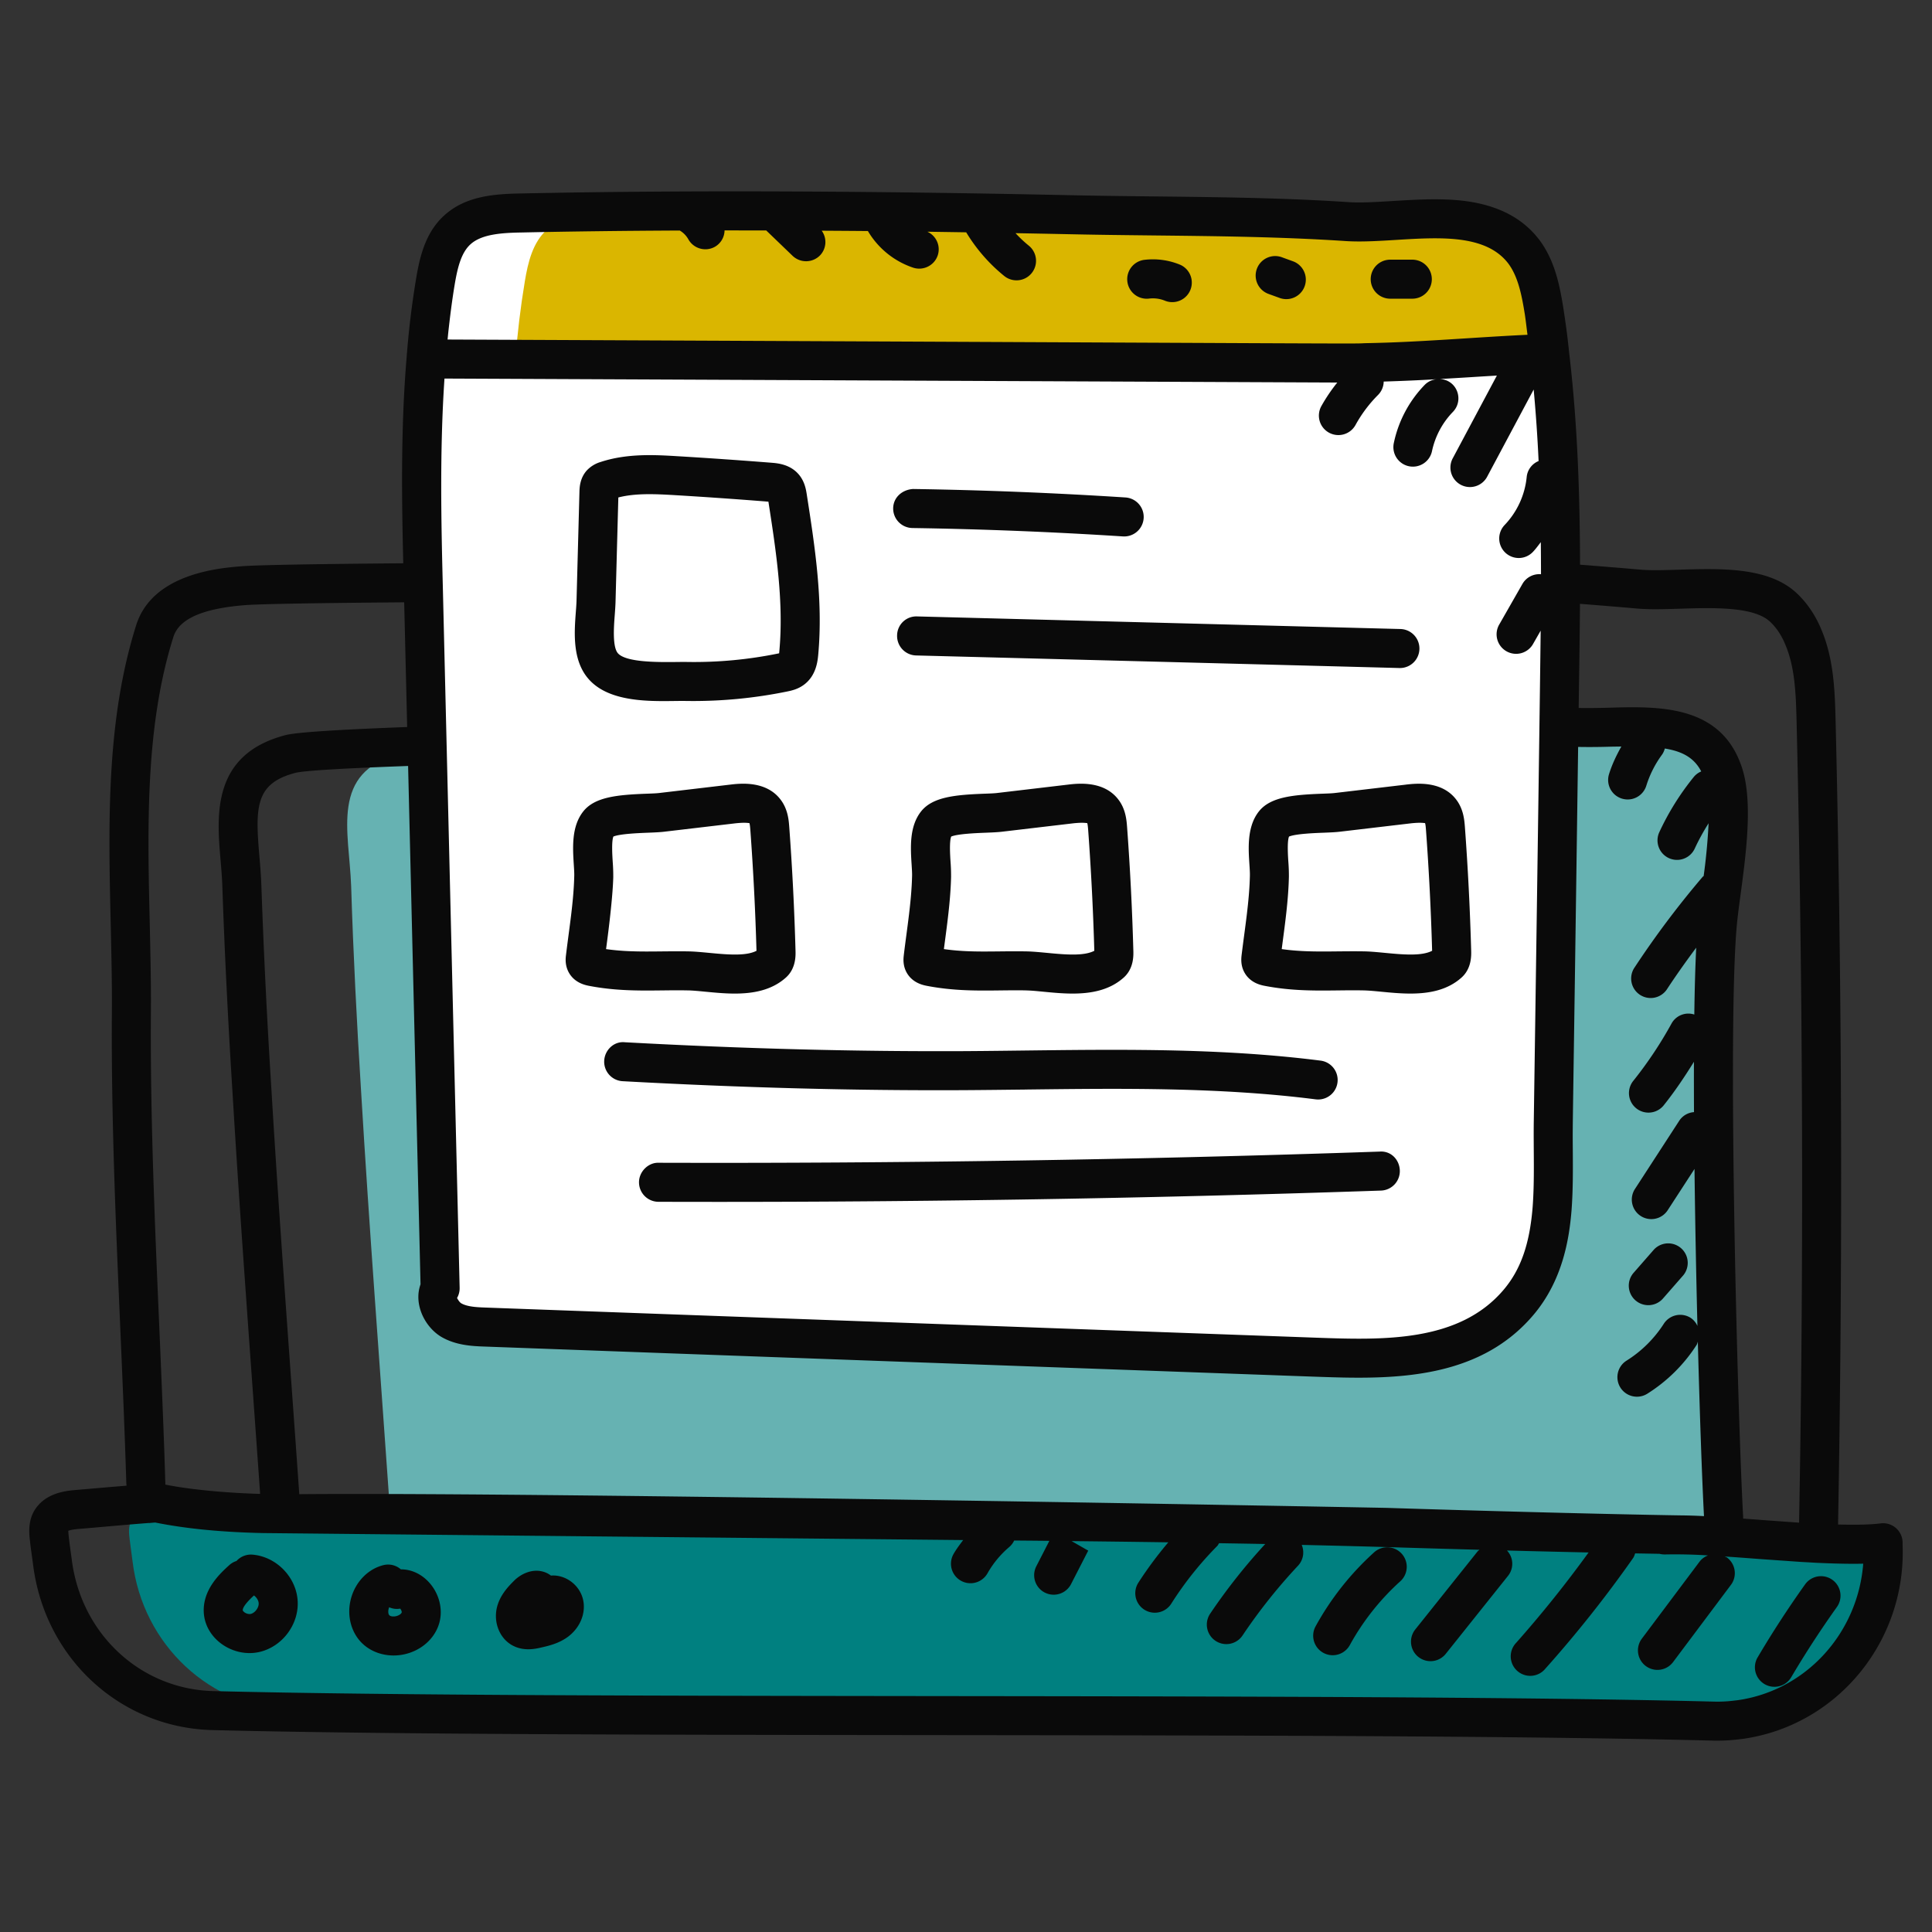 <svg xmlns="http://www.w3.org/2000/svg" viewBox="0 0 99 99" id="OnlineForm"><rect x="0" y="0" width="99" height="99" fill="#333333" stroke="none"/><path fill="#008080" d="M96.494 79.053v.12c.17 4.49-3.01 8.26-7.19 8.92h-.01c-.1.02-.21.03-.31.04-20.13-.39-56.51-.04-73.99-.48-4.2-.12-7.68-3.35-8.2-7.63l-.15-1.14c-.04-.33-.07-.67.08-.94.23-.44.79-.54 1.28-.59.43-.04.86-.07 1.29-.11.79-.07 1.58-.14 2.37-.2.18-.02.34-.03.51-.04v.01c.29.06.58.11.86.17.47.08.94.14 1.42.18.9.1 1.78.15 2.66.18 1.89.07 3.77 0 5.69-.03h.08l1.04.03c16.41.46 31.36.25 47.1.73 4.94.15 9.33.27 14.21.35.02.01.03.03.05.03 1.62-.05 4.09.18 6.39.34.51.03 1.01.07 1.49.09 1.32.06 2.49.08 3.33-.03z" class="color123bd9 svgShape"></path><path fill="#66b2b2" d="m88.324 77.793-68.37-.8c-.49-7.01-1.03-14.02-1.45-21.06-.22-3.51-.4-7.01-.51-10.53-.1-2.81-1.1-5.84 2.49-6.77 2.56-.65 44.92-1.16 58.01-1.51h.04c.46.04.93.09 1.39.12 3.23.29 7.33-.99 8.41 2.47.58 1.88-.09 5.37-.3 7.3-.55 4.91.01 25.7.29 30.78z" class="colorfd95fd svgShape"></path><path fill="#ffffff" d="M79.594 57.493c-.02 1.44.05 2.96-.06 4.43-.14 1.75-.55 3.42-1.71 4.8-2.59 3.07-6.75 2.95-10.45 2.82-14.15-.51-28.3-1.02-42.45-1.54-.62-.02-1.27-.05-1.8-.36-.54-.32-.87-1.11-.57-1.63-.29-11.96-.57-23.91-.86-35.87-.1-3.92-.19-7.85.14-11.75.1-1.33.26-2.66.48-3.98.16-.96.4-2 1.15-2.66.85-.75 2.11-.82 3.26-.84 4.69-.1 9.39-.12 14.09-.1s9.4.09 14.09.19c4.68.1 9.42.04 14.09.35.9.06 1.94-.03 3.02-.09 1.1-.06 2.24-.1 3.27.08 1.12.2 2.11.64 2.82 1.58.64.87.85 1.97 1.02 3.03.11.72.21 1.43.28 2.15l.03.26c.64 5.5.56 11.06.48 16.6-.1 7.51-.21 15.02-.32 22.53z" class="colorffffff svgShape"></path><path fill="#dab600" d="M79.434 18.363c-2.02.13-4.04.25-6.07.24-1.12-.01-2.24-.01-3.36-.02-14.53-.06-29.06-.13-43.59-.19.1-1.33.26-2.66.48-3.98.16-.96.4-2 1.15-2.66.85-.75 2.11-.82 3.26-.84 3.17-.07 6.34-.1 9.51-.1 6.22-.02 12.45.06 18.67.19 4.16.09 8.36.05 12.53.26l1.56.09c.52.04 1.1.02 1.71-.01 1.12.2 2.11.64 2.82 1.58.64.87.85 1.97 1.02 3.03.11.72.21 1.43.28 2.15l.03.26z" class="colorfd6229 svgShape"></path><path d="M96.365 78.062c-.585.075-1.392.077-2.178.057a982.008 982.008 0 0 0-.127-41.208c-.039-1.476-.084-3.149-.743-4.682-.305-.735-.77-1.405-1.306-1.884-1.436-1.294-3.85-1.218-5.977-1.153-.752.023-1.462.045-1.996-.004-1.023-.09-2.048-.171-3.073-.253-.01-3.555-.126-7.141-.537-10.68-.067-.56-.085-.939-.317-2.461-.19-1.184-.44-2.427-1.209-3.473-.79-1.048-1.917-1.69-3.446-1.963-1.146-.2-2.356-.156-3.498-.093l-.611.036c-.833.05-1.62.101-2.288.054-4.715-.312-9.443-.25-14.134-.351-9.203-.197-19.094-.284-28.22-.091-1.377.024-2.813.129-3.901 1.09-.964.846-1.28 2.06-1.477 3.246a45.408 45.408 0 0 0-.49 4.06c-.303 3.583-.253 7.225-.173 10.555-4.452.037-7.529.087-8.332.156-1.119.093-4.523.375-5.354 3.016-1.547 4.908-1.424 10.196-1.305 15.31.034 1.503.069 2.994.06 4.455-.04 5.38.197 10.859.426 16.157.115 2.67.23 5.34.312 7.997.001.058.01.117.012.175-.4.034-.8.065-1.2.1l-1.49.128c-.464.047-1.55.157-2.077 1.125-.291.563-.219 1.162-.177 1.505.028.267.058.482.152 1.156.582 4.795 4.432 8.373 9.158 8.509 18.516.464 57.502.047 76.92.54a9.07 9.07 0 0 0 1.366-.07c.094-.01.192-.02.286-.036.013-.002.026-.003.038-.006 4.766-.752 8.22-5.028 8.035-9.907v-.12a1 1 0 0 0-1.13-.992zM83.859 31.18c.654.06 1.423.037 2.237.011 1.665-.052 3.737-.115 4.58.644.32.286.602.697.798 1.173.514 1.192.551 2.597.587 3.953.344 14.437.36 28.49.128 41.063l-1.684-.12c-.393-.03-.79-.06-1.182-.088v-.077c-.288-5.222-.831-25.835-.295-30.617.04-.37.097-.797.16-1.26.282-2.103.633-4.72.1-6.446-1.036-3.323-4.278-3.227-6.877-3.15-.504.014-1.013.02-1.516.013.018-1.382.053-3.42.066-5.338.967.078 1.934.153 2.898.24zM15.336 76.565c-.472-6.74-1.01-13.758-1.425-20.694a367.217 367.217 0 0 1-.518-10.5c-.016-.49-.058-.987-.1-1.478-.215-2.52-.226-3.754 1.847-4.29.469-.12 2.616-.238 5.772-.353l.637 26.562c-.366 1.015.216 2.188 1.07 2.695.765.446 1.636.475 2.268.496 12.885.473 25.77.938 38.655 1.403 4.176.15 4.985.19 6.08.19 3.182 0 6.62-.446 8.967-3.23 1.499-1.781 1.826-3.914 1.942-5.367.076-1.024.07-2.056.063-3.055-.013-1.77-.013.267.273-20.67.536.01 1.073.006 1.603-.01.219-.006.41-.007.612-.01-.254.45-.477.918-.632 1.415a1 1 0 0 0 1.91.595 5.39 5.39 0 0 1 .8-1.586c.073-.1.118-.21.15-.322.916.148 1.508.487 1.865 1.174a.982.982 0 0 0-.372.271 13.458 13.458 0 0 0-1.776 2.842.999.999 0 1 0 1.815.84c.207-.448.446-.88.71-1.297a30.99 30.99 0 0 1-.253 2.704c-.015.015-.034.021-.048.037a47 47 0 0 0-3.486 4.64 1 1 0 1 0 1.67 1.099c.47-.714.969-1.416 1.483-2.105-.048.954-.08 2.115-.098 3.426a.984.984 0 0 0-1.165.457 20.534 20.534 0 0 1-1.964 2.944 1 1 0 0 0 1.562 1.25c.564-.705 1.07-1.459 1.548-2.23-.003.829-.001 1.692.003 2.58a.982.982 0 0 0-.752.436l-2.267 3.492a1 1 0 1 0 1.678 1.088L86.83 59.9c.032 2.686.086 5.461.15 8.044a.974.974 0 0 0-.343-.412 1.001 1.001 0 0 0-1.382.304 6.148 6.148 0 0 1-1.906 1.886 1 1 0 0 0 1.062 1.696 8.174 8.174 0 0 0 2.529-2.504c.032-.05.04-.106.061-.16.1 3.818.219 7.118.315 8.936a25.4 25.4 0 0 0-1.18-.038c-3.671-.057-10.088-.226-15.08-.385-.12-.003-42.728-.816-55.72-.702zm52.766-54.393c.49.265 1.094.085 1.358-.396.311-.566.7-1.084 1.155-1.539a.992.992 0 0 0 .289-.685c.91-.028 1.814-.067 2.714-.12a.983.983 0 0 0-.603.28 6.06 6.06 0 0 0-1.594 2.996 1 1 0 1 0 1.958.408 4.113 4.113 0 0 1 1.069-2.007c.583-.6.223-1.643-.668-1.687.51-.03 1.025-.06 1.526-.091.467-.03.932-.058 1.397-.086l-2.25 4.219a1 1 0 1 0 1.764.941l2.372-4.445a79.02 79.02 0 0 1 .252 3.665.986.986 0 0 0-.61.818 4.153 4.153 0 0 1-1.127 2.456 1 1 0 1 0 1.439 1.389c.152-.158.278-.335.412-.507.005.549.009 1.097.009 1.644a.997.997 0 0 0-.95.495l-1.177 2.06a1 1 0 1 0 1.736.991l.374-.655c-.045 4.072-.293 21.055-.353 25.163-.02 1.435.049 2.95-.058 4.365-.15 1.893-.606 3.2-1.477 4.235-2.297 2.723-6.203 2.588-9.649 2.466-16.198-.585-30.355-1.097-42.453-1.54-.47-.016-1.002-.034-1.323-.222-.108-.064-.2-.25-.214-.27a.997.997 0 0 0 .133-.524l-.86-35.871c-.085-3.328-.164-7.061.083-10.72l45.749.204a8.761 8.761 0 0 0-.818 1.211 1 1 0 0 0 .395 1.359zm-43.977-9.668c.581-.513 1.611-.574 2.62-.591 2.385-.051 5.135-.087 8.088-.1a1.2 1.2 0 0 1 .431.434 1 1 0 0 0 1.355.407.986.986 0 0 0 .509-.847h.496l1.64.003 1.348 1.297a1 1 0 0 0 1.414-.027.987.987 0 0 0 .08-1.258c.784.005 1.568.01 2.367.017a4.275 4.275 0 0 0 2.322 1.878c.526.169 1.09-.117 1.26-.642a.99.99 0 0 0-.535-1.201l1.99.03a8.62 8.62 0 0 0 1.959 2.246 1 1 0 0 0 1.249-1.562 6.486 6.486 0 0 1-.68-.64c3.853.071 3.24.075 7.104.117 3.221.035 6.552.071 9.786.286 2.793.189 6.774-.95 8.37 1.165.498.677.68 1.614.837 2.587.054.35.09.703.137 1.052-2.78.131-5.528.383-8.317.43-.766.037 1.363.026-47.02-.187l.03-.309c.091-.84.197-1.683.335-2.512.158-.948.359-1.663.825-2.073zM8.886 32.636c.288-.914 1.469-1.445 3.615-1.623.758-.065 3.82-.113 8.21-.149l.153 6.39c-3.438.13-5.643.265-6.221.412-3.804.984-3.537 4.113-3.342 6.397.039.456.078.917.093 1.374.113 3.298.283 6.752.521 10.556.406 6.784.902 13.264 1.415 20.558-1.421-.04-3.289-.178-4.701-.446l-.154-.03c-.028-.757-.03-1.535-.318-8.203-.228-5.274-.463-10.727-.424-16.058.01-1.481-.026-2.992-.06-4.513-.116-4.952-.235-10.072 1.213-14.665zM89.19 87.1a.886.886 0 0 0-.088.013c-.056.01-.117.016-.245.03a6.735 6.735 0 0 1-1.038.051c-19.26-.488-58.69-.082-76.916-.54-3.725-.106-6.764-2.945-7.228-6.76-.035-.25-.176-1.226-.175-1.454.068-.026.204-.061.475-.089 1.274-.105 2.412-.216 3.653-.31.01 0 .02.004.031.003.101-.012.198-.019.294-.026 1.333.265 3.045.486 5.535.54.1.001 35.764.358 35.867.358-.174.233-.35.463-.495.718a1 1 0 0 0 1.74.988 4.978 4.978 0 0 1 1.115-1.348.989.989 0 0 0 .253-.334c.6.005 1.206.01 1.803.017l-.668 1.302a1 1 0 0 0 1.78.914l.88-1.715-.851-.488c1.655.018 3.309.038 4.956.062a19.565 19.565 0 0 0-1.527 2.055 1 1 0 1 0 1.688 1.072 17.566 17.566 0 0 1 2.344-2.939c.042-.042.062-.095.095-.143.788.014 1.575.025 2.366.041a30.118 30.118 0 0 0-2.814 3.558 1 1 0 1 0 1.66 1.115 28.23 28.23 0 0 1 2.833-3.56.996.996 0 0 0 .19-1.067c5.03.118 3.808.105 9.11.25-.03.03-.068.046-.095.08l-3.197 4.004a1 1 0 0 0 1.563 1.248l3.197-4.004a.988.988 0 0 0-.061-1.29c1.399.036 2.784.07 4.183.1a59.791 59.791 0 0 1-3.71 4.628 1 1 0 1 0 1.49 1.332 61.817 61.817 0 0 0 4.5-5.672c.053-.075.076-.16.106-.241l1.247.022c.093.024.19.034.278.033a25.62 25.62 0 0 1 2.21.05.976.976 0 0 0-.428.31l-2.964 3.955a1 1 0 0 0 1.6 1.2l2.964-3.956a1 1 0 0 0-.2-1.4c-.037-.027-.08-.034-.118-.055.572.038 1.159.082 1.74.126l2.058.145c.202.013.397.023.594.034.115.007.235.016.349.02.765.035 1.597.061 2.357.044-.27 3.495-2.838 6.408-6.286 6.973z" fill="#0a0a0a" class="color000000 svgShape"></path><path d="M12.946 79.664a.997.997 0 0 0-.827.324 1 1 0 0 0-.367.21c-.446.404-1.375 1.242-1.31 2.43.075 1.357 1.495 2.317 2.83 2.028 1.19-.264 2.059-1.42 1.98-2.636-.08-1.217-1.092-2.25-2.306-2.356zm-.104 3.039a.44.44 0 0 1-.321-.089c-.065-.05-.081-.09-.082-.096-.01-.204.368-.574.575-.763.13.095.232.249.241.395.015.23-.19.503-.413.553zm7.705-2.285h-.005a.992.992 0 0 0-.903-.215c-.77.195-1.398.83-1.639 1.658s-.05 1.7.494 2.28c.57.604 1.452.808 2.246.625.84-.191 1.511-.78 1.751-1.537.234-.734.022-1.592-.541-2.182-.39-.41-.892-.63-1.403-.63zm-.252 2.398c-.144.033-.289.012-.346-.048-.057-.061-.07-.208-.028-.348a.777.777 0 0 1 .02-.06.968.968 0 0 0 .566.07c.046.052.087.148.078.193-.025.079-.147.16-.29.193zm7.936-2.08c-.129-.1-.28-.173-.445-.212-.583-.143-1.141.17-1.443.475-.262.263-.658.662-.84 1.23-.266.823.068 1.726.775 2.096.271.142.548.187.794.187.276 0 .513-.055.663-.09.362-.082.857-.196 1.303-.503.636-.437.972-1.166.858-1.856-.134-.813-.899-1.389-1.665-1.327zm43.007-65.43h1.132a1 1 0 1 0 0-2h-1.132a1 1 0 1 0 0 2zm-6.198-.231.56.203a1 1 0 0 0 .68-1.88l-.562-.204a1 1 0 1 0-.678 1.88zm-6.149.224c.28-.032.563.008.823.118a1.001 1.001 0 0 0 .772-1.846 3.66 3.66 0 0 0-1.82-.259 1 1 0 1 0 .225 1.987zm-23.73 20.62a23.945 23.945 0 0 0 5.17-.484c.217-.044.579-.118.907-.38.594-.47.66-1.195.69-1.505.255-2.8-.174-5.558-.589-8.224-.037-.237-.105-.677-.434-1.043-.443-.494-1.059-.545-1.358-.57-1.6-.126-3.2-.239-4.802-.334-1.158-.07-2.598-.157-3.964.293a1.595 1.595 0 0 0-.703.425c-.367.4-.38.892-.386 1.102l-.15 5.599c-.006.17-.02.363-.036.568-.08 1.07-.19 2.537.713 3.493 1.214 1.29 3.671 1.038 4.942 1.06zm-.536-10.544c1.585.095 3.169.206 4.75.332.392 2.523.792 5.132.56 7.66a3.616 3.616 0 0 1-.011.11 21.49 21.49 0 0 1-4.735.443c-.179-.002-.384 0-.606.003-.802.006-2.472.029-2.909-.436-.297-.314-.22-1.353-.173-1.972.018-.239.034-.464.04-.663l.144-5.361c.857-.219 1.809-.184 2.94-.116zm12.128 1.682c3.59.055 7.22.2 10.787.43l.065.002a1 1 0 0 0 .064-1.998c-3.6-.232-7.262-.379-10.885-.434-.56.038-1.007.433-1.016.986a1 1 0 0 0 .985 1.014zm-.784 5.503a1 1 0 0 0 .973 1.027c.112.003 24.882.645 24.78.645a1 1 0 0 0 .025-2l-24.753-.645a.984.984 0 0 0-1.025.973zM35.252 50.75c.269.006.577.037.904.068.47.046.981.095 1.495.095.936 0 1.884-.164 2.615-.816.523-.464.505-1.131.498-1.383a137.332 137.332 0 0 0-.32-6.325c-.025-.342-.064-.861-.386-1.333-.732-1.074-2.122-.912-2.645-.85l-3.623.428c-.16.02-.39.027-.651.037-1.47.056-2.642.157-3.238.892-.624.77-.554 1.863-.499 2.74.013.212.028.409.024.572-.03 1.339-.258 2.685-.422 4.055-.02.157-.065.52.138.894.3.552.867.66 1.052.695 1.859.357 3.479.197 5.058.232zm-3.827-5.83a9.33 9.33 0 0 0-.027-.743c-.022-.352-.067-1.06.033-1.31.34-.143 1.342-.18 1.784-.197.325-.013.612-.026.81-.05l3.623-.427c.209-.024.364-.032.478-.032.211 0 .279.027.273.01.028.061.043.268.051.367.15 2.048.257 4.128.314 6.183-.77.402-2.419.05-3.475.03-1.634-.025-2.84.08-4.233-.117.02-.15.341-2.466.37-3.714zm14.89 4.01c-.02.157-.065.52.137.894.3.552.867.66 1.052.695 1.344.258 2.562.248 3.74.233 1.448-.017 1.497-.003 2.223.066.47.046.98.095 1.494.095.937 0 1.885-.164 2.617-.817.522-.464.504-1.131.497-1.382a137.332 137.332 0 0 0-.32-6.325c-.026-.342-.065-.861-.386-1.333-.733-1.074-2.123-.912-2.645-.85l-3.624.428c-.16.02-.39.027-.65.037-1.47.056-2.643.157-3.239.892-.623.77-.554 1.863-.498 2.74.013.212.027.409.024.572-.031 1.339-.258 2.685-.423 4.055zm2.42-4.01a9.33 9.33 0 0 0-.026-.743c-.023-.352-.068-1.06.033-1.31.339-.143 1.341-.18 1.783-.197.326-.013.612-.026.811-.05l3.622-.427c.21-.024.365-.032.478-.032.212 0 .279.027.273.01.028.061.044.268.052.367.15 2.048.256 4.128.314 6.183-.773.402-2.417.05-3.476.03-1.663-.026-2.82.082-4.232-.117.162-1.239.34-2.466.369-3.714zm23.299-4.713-3.623.427c-.16.02-.39.027-.65.037-1.471.056-2.643.157-3.24.892-.801.99-.458 2.548-.474 3.312-.03 1.329-.252 2.65-.424 4.06-.018.156-.061.519.14.889.3.552.867.66 1.052.695 1.87.359 3.46.197 5.058.232.268.005.577.036.904.067.47.046.98.095 1.495.095.936 0 1.884-.164 2.615-.816.523-.464.505-1.131.499-1.383a138.088 138.088 0 0 0-.32-6.323c-.026-.342-.064-.859-.386-1.335-.734-1.075-2.124-.91-2.646-.85zm.985 1.964c.03.061.045.275.052.367.151 2.054.257 4.135.314 6.182-.77.404-2.416.05-3.475.03-1.628-.024-2.84.08-4.232-.116.159-1.226.34-2.456.368-3.713a8.955 8.955 0 0 0-.027-.745c-.023-.352-.067-1.06.033-1.308.34-.144 1.342-.182 1.784-.198.325-.013.612-.026.81-.05l3.622-.427c.21-.024.366-.032.479-.032.212 0 .279.025.272.01zM52.598 55.83c4.885-.059 9.935-.12 14.82.503a1 1 0 0 0 .253-1.984c-6.127-.78-12.367-.518-18.369-.486-5.458.023-11.119-.12-17.288-.456-.55-.057-1.023.393-1.053.943a1 1 0 0 0 .944 1.053c6.21.339 11.909.486 17.408.46 1.095-.006 2.19-.02 3.285-.032zm18.098 3.18c-12.237.42-24.667.61-36.95.573-.515-.019-1 .444-1.002.997a1 1 0 0 0 .997 1.003 994.35 994.35 0 0 0 37.024-.575 1 1 0 0 0 .965-1.033c-.02-.55-.452-1.01-1.034-.965zm14.528 7.518 1.03-1.178a1 1 0 0 0-1.505-1.316L83.72 65.21a1 1 0 1 0 1.504 1.318zm-14.81 13.016a14.546 14.546 0 0 0-3 3.792 1 1 0 1 0 1.753.963 12.533 12.533 0 0 1 2.588-3.271 1 1 0 0 0-1.341-1.484zm19.656 5.374a1 1 0 1 0 1.722 1.017 49.945 49.945 0 0 1 2.334-3.587 1 1 0 1 0-1.628-1.162 51.977 51.977 0 0 0-2.428 3.732z" fill="#0a0a0a" class="color000000 svgShape"></path></svg>